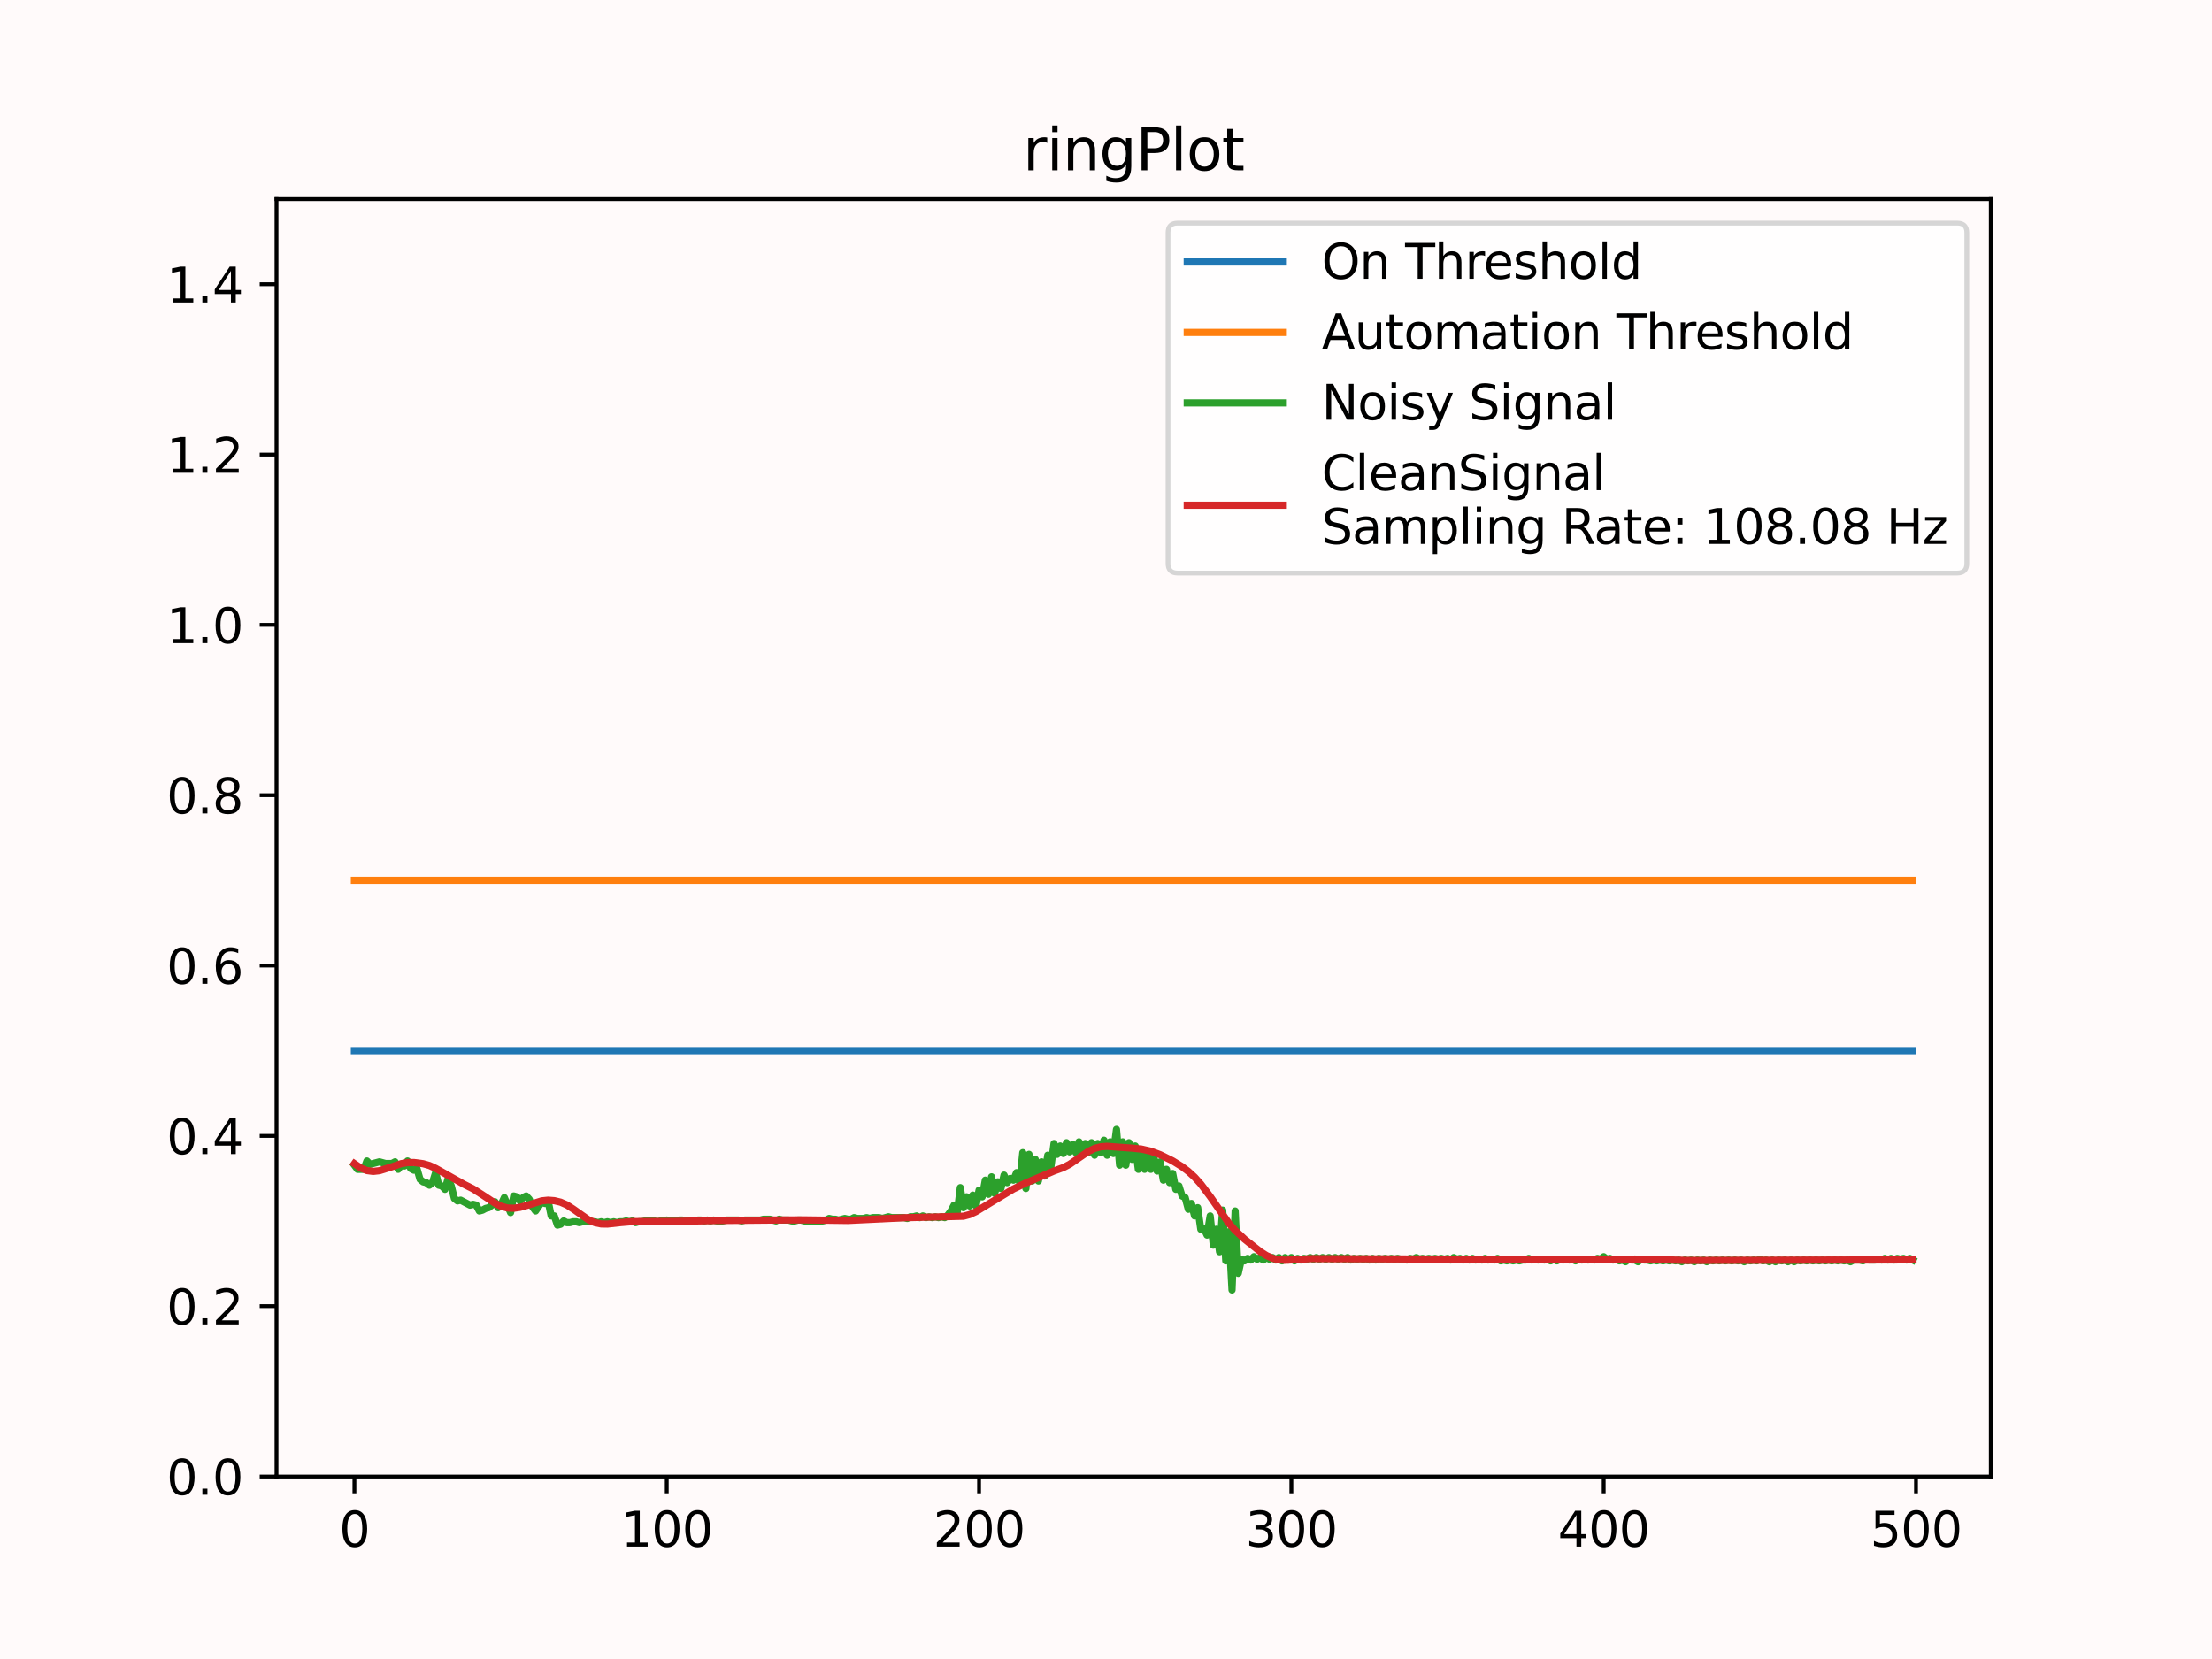 <?xml version="1.0" encoding="utf-8" standalone="no"?>
<!DOCTYPE svg PUBLIC "-//W3C//DTD SVG 1.1//EN"
  "http://www.w3.org/Graphics/SVG/1.1/DTD/svg11.dtd">
<svg xmlns:xlink="http://www.w3.org/1999/xlink" width="460.8pt" height="345.6pt" viewBox="0 0 460.8 345.6" xmlns="http://www.w3.org/2000/svg" version="1.1">
 <defs>
  <style type="text/css">*{stroke-linejoin: round; stroke-linecap: butt}</style>
 </defs>
 <g id="figure_1">
  <g id="patch_1">
   <path d="M 0 345.6 
L 460.8 345.6 
L 460.8 0 
L 0 0 
z
" style="fill: #fffafa"/>
  </g>
  <g id="axes_1">
   <g id="patch_2">
    <path d="M 57.6 307.584 
L 414.72 307.584 
L 414.72 41.472 
L 57.6 41.472 
z
" style="fill: #fffafa"/>
   </g>
   <g id="matplotlib.axis_1">
    <g id="xtick_1">
     <g id="line2d_1">
      <defs>
       <path id="m4783b36975" d="M 0 0 
L 0 3.5 
" style="stroke: #000000; stroke-width: 0.8"/>
      </defs>
      <g>
       <use xlink:href="#m4783b36975" x="73.833" y="307.584" style="stroke: #000000; stroke-width: 0.8"/>
      </g>
     </g>
     <g id="text_1">
      <!-- 0 -->
      <g transform="translate(70.651 322.182) scale(0.1 -0.1)">
       <defs>
        <path id="DejaVuSans-30" d="M 2034 4250 
Q 1547 4250 1301 3770 
Q 1056 3291 1056 2328 
Q 1056 1369 1301 889 
Q 1547 409 2034 409 
Q 2525 409 2770 889 
Q 3016 1369 3016 2328 
Q 3016 3291 2770 3770 
Q 2525 4250 2034 4250 
z
M 2034 4750 
Q 2819 4750 3233 4129 
Q 3647 3509 3647 2328 
Q 3647 1150 3233 529 
Q 2819 -91 2034 -91 
Q 1250 -91 836 529 
Q 422 1150 422 2328 
Q 422 3509 836 4129 
Q 1250 4750 2034 4750 
z
" transform="scale(0.016)"/>
       </defs>
       <use xlink:href="#DejaVuSans-30"/>
      </g>
     </g>
    </g>
    <g id="xtick_2">
     <g id="line2d_2">
      <g>
       <use xlink:href="#m4783b36975" x="138.894" y="307.584" style="stroke: #000000; stroke-width: 0.8"/>
      </g>
     </g>
     <g id="text_2">
      <!-- 100 -->
      <g transform="translate(129.35 322.182) scale(0.1 -0.1)">
       <defs>
        <path id="DejaVuSans-31" d="M 794 531 
L 1825 531 
L 1825 4091 
L 703 3866 
L 703 4441 
L 1819 4666 
L 2450 4666 
L 2450 531 
L 3481 531 
L 3481 0 
L 794 0 
L 794 531 
z
" transform="scale(0.016)"/>
       </defs>
       <use xlink:href="#DejaVuSans-31"/>
       <use xlink:href="#DejaVuSans-30" x="63.623"/>
       <use xlink:href="#DejaVuSans-30" x="127.246"/>
      </g>
     </g>
    </g>
    <g id="xtick_3">
     <g id="line2d_3">
      <g>
       <use xlink:href="#m4783b36975" x="203.955" y="307.584" style="stroke: #000000; stroke-width: 0.8"/>
      </g>
     </g>
     <g id="text_3">
      <!-- 200 -->
      <g transform="translate(194.411 322.182) scale(0.1 -0.1)">
       <defs>
        <path id="DejaVuSans-32" d="M 1228 531 
L 3431 531 
L 3431 0 
L 469 0 
L 469 531 
Q 828 903 1448 1529 
Q 2069 2156 2228 2338 
Q 2531 2678 2651 2914 
Q 2772 3150 2772 3378 
Q 2772 3750 2511 3984 
Q 2250 4219 1831 4219 
Q 1534 4219 1204 4116 
Q 875 4013 500 3803 
L 500 4441 
Q 881 4594 1212 4672 
Q 1544 4750 1819 4750 
Q 2544 4750 2975 4387 
Q 3406 4025 3406 3419 
Q 3406 3131 3298 2873 
Q 3191 2616 2906 2266 
Q 2828 2175 2409 1742 
Q 1991 1309 1228 531 
z
" transform="scale(0.016)"/>
       </defs>
       <use xlink:href="#DejaVuSans-32"/>
       <use xlink:href="#DejaVuSans-30" x="63.623"/>
       <use xlink:href="#DejaVuSans-30" x="127.246"/>
      </g>
     </g>
    </g>
    <g id="xtick_4">
     <g id="line2d_4">
      <g>
       <use xlink:href="#m4783b36975" x="269.016" y="307.584" style="stroke: #000000; stroke-width: 0.8"/>
      </g>
     </g>
     <g id="text_4">
      <!-- 300 -->
      <g transform="translate(259.472 322.182) scale(0.1 -0.1)">
       <defs>
        <path id="DejaVuSans-33" d="M 2597 2516 
Q 3050 2419 3304 2112 
Q 3559 1806 3559 1356 
Q 3559 666 3084 287 
Q 2609 -91 1734 -91 
Q 1441 -91 1130 -33 
Q 819 25 488 141 
L 488 750 
Q 750 597 1062 519 
Q 1375 441 1716 441 
Q 2309 441 2620 675 
Q 2931 909 2931 1356 
Q 2931 1769 2642 2001 
Q 2353 2234 1838 2234 
L 1294 2234 
L 1294 2753 
L 1863 2753 
Q 2328 2753 2575 2939 
Q 2822 3125 2822 3475 
Q 2822 3834 2567 4026 
Q 2313 4219 1838 4219 
Q 1578 4219 1281 4162 
Q 984 4106 628 3988 
L 628 4550 
Q 988 4650 1302 4700 
Q 1616 4750 1894 4750 
Q 2613 4750 3031 4423 
Q 3450 4097 3450 3541 
Q 3450 3153 3228 2886 
Q 3006 2619 2597 2516 
z
" transform="scale(0.016)"/>
       </defs>
       <use xlink:href="#DejaVuSans-33"/>
       <use xlink:href="#DejaVuSans-30" x="63.623"/>
       <use xlink:href="#DejaVuSans-30" x="127.246"/>
      </g>
     </g>
    </g>
    <g id="xtick_5">
     <g id="line2d_5">
      <g>
       <use xlink:href="#m4783b36975" x="334.077" y="307.584" style="stroke: #000000; stroke-width: 0.8"/>
      </g>
     </g>
     <g id="text_5">
      <!-- 400 -->
      <g transform="translate(324.533 322.182) scale(0.1 -0.1)">
       <defs>
        <path id="DejaVuSans-34" d="M 2419 4116 
L 825 1625 
L 2419 1625 
L 2419 4116 
z
M 2253 4666 
L 3047 4666 
L 3047 1625 
L 3713 1625 
L 3713 1100 
L 3047 1100 
L 3047 0 
L 2419 0 
L 2419 1100 
L 313 1100 
L 313 1709 
L 2253 4666 
z
" transform="scale(0.016)"/>
       </defs>
       <use xlink:href="#DejaVuSans-34"/>
       <use xlink:href="#DejaVuSans-30" x="63.623"/>
       <use xlink:href="#DejaVuSans-30" x="127.246"/>
      </g>
     </g>
    </g>
    <g id="xtick_6">
     <g id="line2d_6">
      <g>
       <use xlink:href="#m4783b36975" x="399.138" y="307.584" style="stroke: #000000; stroke-width: 0.8"/>
      </g>
     </g>
     <g id="text_6">
      <!-- 500 -->
      <g transform="translate(389.594 322.182) scale(0.1 -0.1)">
       <defs>
        <path id="DejaVuSans-35" d="M 691 4666 
L 3169 4666 
L 3169 4134 
L 1269 4134 
L 1269 2991 
Q 1406 3038 1543 3061 
Q 1681 3084 1819 3084 
Q 2600 3084 3056 2656 
Q 3513 2228 3513 1497 
Q 3513 744 3044 326 
Q 2575 -91 1722 -91 
Q 1428 -91 1123 -41 
Q 819 9 494 109 
L 494 744 
Q 775 591 1075 516 
Q 1375 441 1709 441 
Q 2250 441 2565 725 
Q 2881 1009 2881 1497 
Q 2881 1984 2565 2268 
Q 2250 2553 1709 2553 
Q 1456 2553 1204 2497 
Q 953 2441 691 2322 
L 691 4666 
z
" transform="scale(0.016)"/>
       </defs>
       <use xlink:href="#DejaVuSans-35"/>
       <use xlink:href="#DejaVuSans-30" x="63.623"/>
       <use xlink:href="#DejaVuSans-30" x="127.246"/>
      </g>
     </g>
    </g>
   </g>
   <g id="matplotlib.axis_2">
    <g id="ytick_1">
     <g id="line2d_7">
      <defs>
       <path id="mabcec5c65b" d="M 0 0 
L -3.5 0 
" style="stroke: #000000; stroke-width: 0.8"/>
      </defs>
      <g>
       <use xlink:href="#mabcec5c65b" x="57.6" y="307.584" style="stroke: #000000; stroke-width: 0.8"/>
      </g>
     </g>
     <g id="text_7">
      <!-- 0.0 -->
      <g transform="translate(34.697 311.383) scale(0.1 -0.1)">
       <defs>
        <path id="DejaVuSans-2e" d="M 684 794 
L 1344 794 
L 1344 0 
L 684 0 
L 684 794 
z
" transform="scale(0.016)"/>
       </defs>
       <use xlink:href="#DejaVuSans-30"/>
       <use xlink:href="#DejaVuSans-2e" x="63.623"/>
       <use xlink:href="#DejaVuSans-30" x="95.41"/>
      </g>
     </g>
    </g>
    <g id="ytick_2">
     <g id="line2d_8">
      <g>
       <use xlink:href="#mabcec5c65b" x="57.6" y="272.102" style="stroke: #000000; stroke-width: 0.8"/>
      </g>
     </g>
     <g id="text_8">
      <!-- 0.2 -->
      <g transform="translate(34.697 275.902) scale(0.1 -0.1)">
       <use xlink:href="#DejaVuSans-30"/>
       <use xlink:href="#DejaVuSans-2e" x="63.623"/>
       <use xlink:href="#DejaVuSans-32" x="95.41"/>
      </g>
     </g>
    </g>
    <g id="ytick_3">
     <g id="line2d_9">
      <g>
       <use xlink:href="#mabcec5c65b" x="57.6" y="236.621" style="stroke: #000000; stroke-width: 0.8"/>
      </g>
     </g>
     <g id="text_9">
      <!-- 0.4 -->
      <g transform="translate(34.697 240.42) scale(0.1 -0.1)">
       <use xlink:href="#DejaVuSans-30"/>
       <use xlink:href="#DejaVuSans-2e" x="63.623"/>
       <use xlink:href="#DejaVuSans-34" x="95.41"/>
      </g>
     </g>
    </g>
    <g id="ytick_4">
     <g id="line2d_10">
      <g>
       <use xlink:href="#mabcec5c65b" x="57.6" y="201.139" style="stroke: #000000; stroke-width: 0.8"/>
      </g>
     </g>
     <g id="text_10">
      <!-- 0.6 -->
      <g transform="translate(34.697 204.938) scale(0.1 -0.1)">
       <defs>
        <path id="DejaVuSans-36" d="M 2113 2584 
Q 1688 2584 1439 2293 
Q 1191 2003 1191 1497 
Q 1191 994 1439 701 
Q 1688 409 2113 409 
Q 2538 409 2786 701 
Q 3034 994 3034 1497 
Q 3034 2003 2786 2293 
Q 2538 2584 2113 2584 
z
M 3366 4563 
L 3366 3988 
Q 3128 4100 2886 4159 
Q 2644 4219 2406 4219 
Q 1781 4219 1451 3797 
Q 1122 3375 1075 2522 
Q 1259 2794 1537 2939 
Q 1816 3084 2150 3084 
Q 2853 3084 3261 2657 
Q 3669 2231 3669 1497 
Q 3669 778 3244 343 
Q 2819 -91 2113 -91 
Q 1303 -91 875 529 
Q 447 1150 447 2328 
Q 447 3434 972 4092 
Q 1497 4750 2381 4750 
Q 2619 4750 2861 4703 
Q 3103 4656 3366 4563 
z
" transform="scale(0.016)"/>
       </defs>
       <use xlink:href="#DejaVuSans-30"/>
       <use xlink:href="#DejaVuSans-2e" x="63.623"/>
       <use xlink:href="#DejaVuSans-36" x="95.41"/>
      </g>
     </g>
    </g>
    <g id="ytick_5">
     <g id="line2d_11">
      <g>
       <use xlink:href="#mabcec5c65b" x="57.6" y="165.658" style="stroke: #000000; stroke-width: 0.8"/>
      </g>
     </g>
     <g id="text_11">
      <!-- 0.8 -->
      <g transform="translate(34.697 169.457) scale(0.1 -0.1)">
       <defs>
        <path id="DejaVuSans-38" d="M 2034 2216 
Q 1584 2216 1326 1975 
Q 1069 1734 1069 1313 
Q 1069 891 1326 650 
Q 1584 409 2034 409 
Q 2484 409 2743 651 
Q 3003 894 3003 1313 
Q 3003 1734 2745 1975 
Q 2488 2216 2034 2216 
z
M 1403 2484 
Q 997 2584 770 2862 
Q 544 3141 544 3541 
Q 544 4100 942 4425 
Q 1341 4750 2034 4750 
Q 2731 4750 3128 4425 
Q 3525 4100 3525 3541 
Q 3525 3141 3298 2862 
Q 3072 2584 2669 2484 
Q 3125 2378 3379 2068 
Q 3634 1759 3634 1313 
Q 3634 634 3220 271 
Q 2806 -91 2034 -91 
Q 1263 -91 848 271 
Q 434 634 434 1313 
Q 434 1759 690 2068 
Q 947 2378 1403 2484 
z
M 1172 3481 
Q 1172 3119 1398 2916 
Q 1625 2713 2034 2713 
Q 2441 2713 2670 2916 
Q 2900 3119 2900 3481 
Q 2900 3844 2670 4047 
Q 2441 4250 2034 4250 
Q 1625 4250 1398 4047 
Q 1172 3844 1172 3481 
z
" transform="scale(0.016)"/>
       </defs>
       <use xlink:href="#DejaVuSans-30"/>
       <use xlink:href="#DejaVuSans-2e" x="63.623"/>
       <use xlink:href="#DejaVuSans-38" x="95.41"/>
      </g>
     </g>
    </g>
    <g id="ytick_6">
     <g id="line2d_12">
      <g>
       <use xlink:href="#mabcec5c65b" x="57.6" y="130.176" style="stroke: #000000; stroke-width: 0.8"/>
      </g>
     </g>
     <g id="text_12">
      <!-- 1.0 -->
      <g transform="translate(34.697 133.975) scale(0.1 -0.1)">
       <use xlink:href="#DejaVuSans-31"/>
       <use xlink:href="#DejaVuSans-2e" x="63.623"/>
       <use xlink:href="#DejaVuSans-30" x="95.41"/>
      </g>
     </g>
    </g>
    <g id="ytick_7">
     <g id="line2d_13">
      <g>
       <use xlink:href="#mabcec5c65b" x="57.6" y="94.694" style="stroke: #000000; stroke-width: 0.8"/>
      </g>
     </g>
     <g id="text_13">
      <!-- 1.2 -->
      <g transform="translate(34.697 98.494) scale(0.1 -0.1)">
       <use xlink:href="#DejaVuSans-31"/>
       <use xlink:href="#DejaVuSans-2e" x="63.623"/>
       <use xlink:href="#DejaVuSans-32" x="95.41"/>
      </g>
     </g>
    </g>
    <g id="ytick_8">
     <g id="line2d_14">
      <g>
       <use xlink:href="#mabcec5c65b" x="57.6" y="59.213" style="stroke: #000000; stroke-width: 0.8"/>
      </g>
     </g>
     <g id="text_14">
      <!-- 1.4 -->
      <g transform="translate(34.697 63.012) scale(0.1 -0.1)">
       <use xlink:href="#DejaVuSans-31"/>
       <use xlink:href="#DejaVuSans-2e" x="63.623"/>
       <use xlink:href="#DejaVuSans-34" x="95.41"/>
      </g>
     </g>
    </g>
   </g>
   <g id="line2d_15">
    <path d="M 73.833 218.88 
L 398.487 218.88 
L 398.487 218.88 
" clip-path="url(#p9c946397d8)" style="fill: none; stroke: #1f77b4; stroke-width: 1.5; stroke-linecap: square"/>
   </g>
   <g id="line2d_16">
    <path d="M 73.833 183.398 
L 398.487 183.398 
L 398.487 183.398 
" clip-path="url(#p9c946397d8)" style="fill: none; stroke: #ff7f0e; stroke-width: 1.5; stroke-linecap: square"/>
   </g>
   <g id="line2d_17">
    <path d="M 73.833 242.724 
L 74.483 243.593 
L 75.785 243.593 
L 76.435 241.854 
L 77.086 242.546 
L 79.038 242.032 
L 80.339 242.387 
L 81.64 242.387 
L 82.291 242.032 
L 82.941 243.593 
L 83.592 242.724 
L 84.242 242.901 
L 84.893 241.854 
L 85.544 243.416 
L 86.194 243.77 
L 86.845 243.416 
L 87.496 245.669 
L 88.146 246.201 
L 88.797 246.36 
L 89.447 246.893 
L 90.098 246.36 
L 90.749 244.285 
L 91.399 246.893 
L 92.05 247.052 
L 92.7 247.762 
L 93.351 245.491 
L 94.002 247.052 
L 94.652 249.66 
L 95.303 250.175 
L 95.953 250.015 
L 97.905 251.044 
L 98.556 250.884 
L 99.207 251.044 
L 99.857 252.268 
L 100.508 252.091 
L 101.158 251.736 
L 101.809 251.576 
L 102.46 251.044 
L 103.11 250.352 
L 103.761 251.576 
L 104.411 250.884 
L 105.062 249.483 
L 106.363 252.605 
L 107.014 249.146 
L 107.664 249.323 
L 108.315 250.175 
L 108.966 249.483 
L 109.616 249.146 
L 110.267 249.838 
L 110.918 251.399 
L 111.568 252.268 
L 112.869 250.352 
L 113.52 250.707 
L 114.171 250.175 
L 114.821 253.297 
L 115.472 253.297 
L 116.122 255.213 
L 116.773 255.036 
L 117.424 254.344 
L 118.074 254.699 
L 118.725 254.699 
L 119.375 254.521 
L 120.026 254.521 
L 120.677 254.699 
L 121.327 254.521 
L 123.93 254.521 
L 124.58 254.699 
L 125.231 254.521 
L 125.882 254.699 
L 126.532 254.521 
L 127.183 254.699 
L 127.833 254.521 
L 128.484 254.699 
L 129.135 254.521 
L 129.785 254.521 
L 130.436 254.344 
L 131.086 254.521 
L 131.737 254.344 
L 132.388 254.699 
L 133.038 254.521 
L 133.689 254.521 
L 134.339 254.344 
L 136.291 254.344 
L 136.942 254.521 
L 137.593 254.344 
L 138.243 254.344 
L 138.894 254.166 
L 139.544 254.344 
L 140.846 254.344 
L 141.496 254.166 
L 142.147 254.166 
L 142.797 254.344 
L 144.749 254.344 
L 145.4 254.166 
L 146.05 254.166 
L 146.701 254.344 
L 147.352 254.166 
L 148.002 254.344 
L 148.653 254.166 
L 149.304 254.344 
L 150.605 254.344 
L 151.255 254.166 
L 153.858 254.166 
L 154.508 254.344 
L 155.159 254.166 
L 158.412 254.166 
L 159.063 253.989 
L 160.364 253.989 
L 161.665 254.344 
L 162.316 253.989 
L 162.966 254.166 
L 164.268 254.166 
L 164.918 254.344 
L 165.569 254.344 
L 166.219 254.166 
L 166.87 254.166 
L 167.521 254.344 
L 171.424 254.344 
L 172.075 254.166 
L 172.725 253.829 
L 173.376 253.989 
L 174.027 253.989 
L 174.677 254.166 
L 175.979 253.829 
L 176.629 253.989 
L 177.28 253.989 
L 177.93 253.652 
L 178.581 253.829 
L 179.882 253.829 
L 180.533 253.652 
L 181.183 253.829 
L 181.834 253.652 
L 183.135 253.652 
L 183.786 253.829 
L 185.087 253.475 
L 185.738 253.652 
L 188.34 253.652 
L 188.991 253.829 
L 189.641 253.475 
L 190.292 253.475 
L 190.943 253.297 
L 191.593 253.652 
L 192.244 253.297 
L 192.894 253.652 
L 193.545 253.475 
L 194.196 253.652 
L 194.846 253.475 
L 195.497 253.652 
L 196.147 253.475 
L 196.798 253.652 
L 197.449 253.137 
L 198.099 252.268 
L 198.75 251.044 
L 199.401 252.605 
L 200.051 247.407 
L 200.702 251.576 
L 201.352 249.323 
L 202.003 251.221 
L 202.654 248.968 
L 203.304 251.221 
L 203.955 247.922 
L 204.605 249.323 
L 205.256 245.846 
L 205.907 248.791 
L 206.557 245.154 
L 207.208 248.614 
L 207.858 246.201 
L 208.509 247.585 
L 209.16 244.799 
L 209.81 246.36 
L 210.461 245.491 
L 211.112 245.846 
L 211.762 244.285 
L 212.413 246.36 
L 213.063 240.116 
L 213.714 247.585 
L 214.365 240.471 
L 215.015 246.023 
L 215.666 241.517 
L 216.316 246.023 
L 216.967 242.032 
L 217.618 244.977 
L 218.268 240.648 
L 218.919 243.078 
L 219.569 238.217 
L 220.22 240.471 
L 220.871 238.732 
L 221.521 240.293 
L 222.172 238.04 
L 222.822 239.956 
L 223.473 238.395 
L 224.124 240.116 
L 224.774 237.863 
L 225.425 240.648 
L 226.076 238.217 
L 226.726 240.116 
L 227.377 238.04 
L 228.027 240.648 
L 228.678 238.217 
L 229.329 240.116 
L 229.979 237.526 
L 230.63 240.648 
L 231.28 237.863 
L 231.931 240.293 
L 232.582 235.272 
L 233.232 242.724 
L 233.883 237.863 
L 234.533 242.724 
L 235.184 238.04 
L 235.835 241.517 
L 236.485 238.732 
L 237.136 243.593 
L 237.787 239.424 
L 238.437 243.593 
L 239.088 240.293 
L 239.738 243.593 
L 240.389 241.162 
L 241.04 243.948 
L 241.69 242.032 
L 242.341 245.846 
L 242.991 243.593 
L 243.642 246.36 
L 244.293 244.462 
L 244.943 247.762 
L 245.594 247.052 
L 246.244 249.146 
L 246.895 249.483 
L 247.546 251.913 
L 248.196 250.707 
L 248.847 253.297 
L 249.498 251.576 
L 250.148 256.082 
L 250.799 255.905 
L 251.449 257.289 
L 252.1 253.297 
L 252.751 259.382 
L 253.401 256.082 
L 254.052 260.766 
L 254.702 252.091 
L 255.353 262.664 
L 256.004 256.597 
L 256.654 268.732 
L 257.305 252.268 
L 257.955 265.272 
L 258.606 262.327 
L 259.257 262.664 
L 259.907 262.15 
L 260.558 262.487 
L 261.208 261.795 
L 261.859 262.327 
L 262.51 261.972 
L 263.16 262.487 
L 263.811 261.972 
L 264.462 262.327 
L 265.112 261.972 
L 265.763 262.487 
L 266.413 261.972 
L 267.064 262.664 
L 267.715 261.972 
L 268.365 262.487 
L 269.016 261.972 
L 269.666 262.664 
L 270.317 262.15 
L 270.968 262.487 
L 271.618 262.15 
L 272.269 262.327 
L 272.919 261.972 
L 273.57 262.327 
L 274.221 261.972 
L 274.871 262.327 
L 275.522 261.972 
L 276.173 262.327 
L 276.823 261.972 
L 277.474 262.327 
L 278.124 261.972 
L 278.775 262.327 
L 279.426 261.972 
L 280.076 262.327 
L 280.727 261.972 
L 281.377 262.487 
L 282.028 262.15 
L 282.679 262.327 
L 283.329 262.15 
L 283.98 262.327 
L 284.63 262.15 
L 285.281 262.487 
L 285.932 262.15 
L 286.582 262.487 
L 287.233 262.15 
L 287.884 262.327 
L 288.534 262.15 
L 289.185 262.327 
L 289.835 262.15 
L 290.486 262.327 
L 291.137 262.15 
L 291.787 262.327 
L 292.438 262.327 
L 293.088 262.487 
L 293.739 262.15 
L 294.39 262.327 
L 295.04 261.972 
L 295.691 262.327 
L 296.341 262.15 
L 296.992 262.327 
L 297.643 262.15 
L 298.293 262.327 
L 298.944 262.15 
L 299.595 262.327 
L 300.245 262.15 
L 300.896 262.327 
L 301.546 262.15 
L 302.197 262.487 
L 302.848 261.972 
L 303.498 262.327 
L 304.149 262.15 
L 304.799 262.487 
L 305.45 262.15 
L 306.101 262.487 
L 306.751 262.15 
L 307.402 262.487 
L 308.052 262.327 
L 308.703 262.487 
L 309.354 262.15 
L 310.004 262.487 
L 310.655 262.327 
L 311.305 262.487 
L 311.956 262.15 
L 312.607 262.664 
L 313.257 262.487 
L 313.908 262.664 
L 314.559 262.487 
L 315.209 262.664 
L 315.86 262.487 
L 316.51 262.664 
L 317.161 262.487 
L 317.812 262.487 
L 318.462 262.15 
L 319.113 262.487 
L 319.763 262.327 
L 320.414 262.487 
L 321.065 262.327 
L 321.715 262.487 
L 322.366 262.327 
L 323.016 262.664 
L 323.667 262.327 
L 324.318 262.664 
L 324.968 262.327 
L 325.619 262.487 
L 326.27 262.327 
L 326.92 262.487 
L 327.571 262.327 
L 328.221 262.664 
L 328.872 262.327 
L 329.523 262.487 
L 330.173 262.327 
L 330.824 262.487 
L 331.474 262.327 
L 332.125 262.487 
L 332.776 262.15 
L 333.426 262.327 
L 334.077 261.795 
L 334.727 262.327 
L 335.378 262.15 
L 336.029 262.487 
L 336.679 262.327 
L 337.33 262.664 
L 337.981 262.487 
L 338.631 262.842 
L 339.282 262.327 
L 339.932 262.487 
L 340.583 262.487 
L 341.234 262.842 
L 341.884 262.327 
L 342.535 262.487 
L 343.185 262.487 
L 343.836 262.664 
L 344.487 262.487 
L 345.137 262.664 
L 345.788 262.487 
L 346.438 262.664 
L 347.089 262.487 
L 347.74 262.664 
L 348.39 262.487 
L 349.041 262.664 
L 349.691 262.487 
L 350.342 262.842 
L 350.993 262.487 
L 351.643 262.664 
L 352.294 262.487 
L 352.945 262.842 
L 353.595 262.487 
L 354.246 262.664 
L 354.896 262.487 
L 355.547 262.842 
L 356.198 262.487 
L 356.848 262.664 
L 357.499 262.487 
L 358.149 262.664 
L 358.8 262.487 
L 359.451 262.664 
L 360.101 262.487 
L 360.752 262.664 
L 361.402 262.487 
L 362.053 262.664 
L 362.704 262.487 
L 363.354 262.842 
L 364.005 262.487 
L 364.656 262.664 
L 365.306 262.487 
L 365.957 262.664 
L 366.607 262.327 
L 367.258 262.664 
L 367.909 262.487 
L 368.559 262.842 
L 369.21 262.487 
L 369.86 262.842 
L 370.511 262.487 
L 371.162 262.664 
L 371.812 262.487 
L 372.463 262.842 
L 373.113 262.487 
L 373.764 262.842 
L 374.415 262.487 
L 375.065 262.664 
L 375.716 262.487 
L 376.367 262.664 
L 377.017 262.487 
L 377.668 262.664 
L 378.318 262.487 
L 378.969 262.664 
L 379.62 262.487 
L 380.27 262.664 
L 380.921 262.487 
L 381.571 262.664 
L 382.222 262.487 
L 382.873 262.664 
L 383.523 262.487 
L 384.174 262.664 
L 384.824 262.487 
L 385.475 262.842 
L 386.126 262.487 
L 387.427 262.487 
L 388.078 262.664 
L 388.728 262.327 
L 389.379 262.487 
L 390.68 262.487 
L 391.331 262.327 
L 391.981 262.487 
L 392.632 262.15 
L 393.282 262.487 
L 393.933 262.15 
L 394.584 262.487 
L 395.234 262.15 
L 395.885 262.327 
L 396.535 262.15 
L 397.186 262.487 
L 397.837 262.15 
L 398.487 262.487 
L 398.487 262.487 
" clip-path="url(#p9c946397d8)" style="fill: none; stroke: #2ca02c; stroke-width: 1.5; stroke-linecap: square"/>
   </g>
   <g id="line2d_18">
    <path d="M 73.833 242.411 
L 75.134 243.317 
L 76.435 243.851 
L 77.736 244.022 
L 79.038 243.877 
L 80.989 243.271 
L 83.592 242.406 
L 84.893 242.189 
L 86.194 242.166 
L 88.146 242.422 
L 89.447 242.794 
L 90.749 243.389 
L 96.604 246.684 
L 98.556 247.67 
L 100.508 248.914 
L 103.11 250.639 
L 104.411 251.287 
L 105.713 251.648 
L 107.014 251.697 
L 108.315 251.511 
L 110.267 250.961 
L 112.869 250.157 
L 114.171 250.023 
L 115.472 250.122 
L 116.773 250.431 
L 118.074 251 
L 119.375 251.837 
L 122.629 254.134 
L 123.93 254.703 
L 125.231 254.972 
L 126.532 254.995 
L 129.135 254.706 
L 131.737 254.486 
L 134.99 254.469 
L 140.195 254.452 
L 149.304 254.263 
L 162.316 254.149 
L 167.521 254.126 
L 176.629 254.246 
L 188.34 253.681 
L 200.702 253.36 
L 202.003 253.01 
L 203.304 252.403 
L 206.557 250.426 
L 211.112 247.681 
L 213.714 246.423 
L 219.569 243.933 
L 221.521 243.225 
L 222.822 242.546 
L 224.774 241.2 
L 226.726 239.866 
L 228.027 239.236 
L 229.329 238.89 
L 230.63 238.801 
L 232.582 238.945 
L 235.835 239.178 
L 237.787 239.377 
L 239.738 239.816 
L 241.69 240.549 
L 244.293 241.834 
L 246.244 243.044 
L 247.546 244.026 
L 248.847 245.22 
L 250.148 246.667 
L 252.1 249.254 
L 256.004 254.842 
L 257.305 256.317 
L 259.257 258.136 
L 262.51 260.718 
L 263.811 261.544 
L 265.112 262.129 
L 266.413 262.449 
L 267.715 262.542 
L 269.666 262.432 
L 272.919 262.202 
L 277.474 262.219 
L 312.607 262.334 
L 324.318 262.461 
L 329.523 262.426 
L 336.029 262.394 
L 340.583 262.291 
L 351.643 262.576 
L 395.234 262.465 
L 398.487 262.342 
L 398.487 262.342 
" clip-path="url(#p9c946397d8)" style="fill: none; stroke: #d62728; stroke-width: 1.5; stroke-linecap: square"/>
   </g>
   <g id="patch_3">
    <path d="M 57.6 307.584 
L 57.6 41.472 
" style="fill: none; stroke: #000000; stroke-width: 0.8; stroke-linejoin: miter; stroke-linecap: square"/>
   </g>
   <g id="patch_4">
    <path d="M 414.72 307.584 
L 414.72 41.472 
" style="fill: none; stroke: #000000; stroke-width: 0.8; stroke-linejoin: miter; stroke-linecap: square"/>
   </g>
   <g id="patch_5">
    <path d="M 57.6 307.584 
L 414.72 307.584 
" style="fill: none; stroke: #000000; stroke-width: 0.8; stroke-linejoin: miter; stroke-linecap: square"/>
   </g>
   <g id="patch_6">
    <path d="M 57.6 41.472 
L 414.72 41.472 
" style="fill: none; stroke: #000000; stroke-width: 0.8; stroke-linejoin: miter; stroke-linecap: square"/>
   </g>
   <g id="text_15">
    <!-- ringPlot -->
    <g transform="translate(213.107 35.472) scale(0.12 -0.12)">
     <defs>
      <path id="DejaVuSans-72" d="M 2631 2963 
Q 2534 3019 2420 3045 
Q 2306 3072 2169 3072 
Q 1681 3072 1420 2755 
Q 1159 2438 1159 1844 
L 1159 0 
L 581 0 
L 581 3500 
L 1159 3500 
L 1159 2956 
Q 1341 3275 1631 3429 
Q 1922 3584 2338 3584 
Q 2397 3584 2469 3576 
Q 2541 3569 2628 3553 
L 2631 2963 
z
" transform="scale(0.016)"/>
      <path id="DejaVuSans-69" d="M 603 3500 
L 1178 3500 
L 1178 0 
L 603 0 
L 603 3500 
z
M 603 4863 
L 1178 4863 
L 1178 4134 
L 603 4134 
L 603 4863 
z
" transform="scale(0.016)"/>
      <path id="DejaVuSans-6e" d="M 3513 2113 
L 3513 0 
L 2938 0 
L 2938 2094 
Q 2938 2591 2744 2837 
Q 2550 3084 2163 3084 
Q 1697 3084 1428 2787 
Q 1159 2491 1159 1978 
L 1159 0 
L 581 0 
L 581 3500 
L 1159 3500 
L 1159 2956 
Q 1366 3272 1645 3428 
Q 1925 3584 2291 3584 
Q 2894 3584 3203 3211 
Q 3513 2838 3513 2113 
z
" transform="scale(0.016)"/>
      <path id="DejaVuSans-67" d="M 2906 1791 
Q 2906 2416 2648 2759 
Q 2391 3103 1925 3103 
Q 1463 3103 1205 2759 
Q 947 2416 947 1791 
Q 947 1169 1205 825 
Q 1463 481 1925 481 
Q 2391 481 2648 825 
Q 2906 1169 2906 1791 
z
M 3481 434 
Q 3481 -459 3084 -895 
Q 2688 -1331 1869 -1331 
Q 1566 -1331 1297 -1286 
Q 1028 -1241 775 -1147 
L 775 -588 
Q 1028 -725 1275 -790 
Q 1522 -856 1778 -856 
Q 2344 -856 2625 -561 
Q 2906 -266 2906 331 
L 2906 616 
Q 2728 306 2450 153 
Q 2172 0 1784 0 
Q 1141 0 747 490 
Q 353 981 353 1791 
Q 353 2603 747 3093 
Q 1141 3584 1784 3584 
Q 2172 3584 2450 3431 
Q 2728 3278 2906 2969 
L 2906 3500 
L 3481 3500 
L 3481 434 
z
" transform="scale(0.016)"/>
      <path id="DejaVuSans-50" d="M 1259 4147 
L 1259 2394 
L 2053 2394 
Q 2494 2394 2734 2622 
Q 2975 2850 2975 3272 
Q 2975 3691 2734 3919 
Q 2494 4147 2053 4147 
L 1259 4147 
z
M 628 4666 
L 2053 4666 
Q 2838 4666 3239 4311 
Q 3641 3956 3641 3272 
Q 3641 2581 3239 2228 
Q 2838 1875 2053 1875 
L 1259 1875 
L 1259 0 
L 628 0 
L 628 4666 
z
" transform="scale(0.016)"/>
      <path id="DejaVuSans-6c" d="M 603 4863 
L 1178 4863 
L 1178 0 
L 603 0 
L 603 4863 
z
" transform="scale(0.016)"/>
      <path id="DejaVuSans-6f" d="M 1959 3097 
Q 1497 3097 1228 2736 
Q 959 2375 959 1747 
Q 959 1119 1226 758 
Q 1494 397 1959 397 
Q 2419 397 2687 759 
Q 2956 1122 2956 1747 
Q 2956 2369 2687 2733 
Q 2419 3097 1959 3097 
z
M 1959 3584 
Q 2709 3584 3137 3096 
Q 3566 2609 3566 1747 
Q 3566 888 3137 398 
Q 2709 -91 1959 -91 
Q 1206 -91 779 398 
Q 353 888 353 1747 
Q 353 2609 779 3096 
Q 1206 3584 1959 3584 
z
" transform="scale(0.016)"/>
      <path id="DejaVuSans-74" d="M 1172 4494 
L 1172 3500 
L 2356 3500 
L 2356 3053 
L 1172 3053 
L 1172 1153 
Q 1172 725 1289 603 
Q 1406 481 1766 481 
L 2356 481 
L 2356 0 
L 1766 0 
Q 1100 0 847 248 
Q 594 497 594 1153 
L 594 3053 
L 172 3053 
L 172 3500 
L 594 3500 
L 594 4494 
L 1172 4494 
z
" transform="scale(0.016)"/>
     </defs>
     <use xlink:href="#DejaVuSans-72"/>
     <use xlink:href="#DejaVuSans-69" x="41.113"/>
     <use xlink:href="#DejaVuSans-6e" x="68.896"/>
     <use xlink:href="#DejaVuSans-67" x="132.275"/>
     <use xlink:href="#DejaVuSans-50" x="195.752"/>
     <use xlink:href="#DejaVuSans-6c" x="256.055"/>
     <use xlink:href="#DejaVuSans-6f" x="283.838"/>
     <use xlink:href="#DejaVuSans-74" x="345.02"/>
    </g>
   </g>
   <g id="legend_1">
    <g id="patch_7">
     <path d="M 245.325 119.382 
L 407.72 119.382 
Q 409.72 119.382 409.72 117.382 
L 409.72 48.472 
Q 409.72 46.472 407.72 46.472 
L 245.325 46.472 
Q 243.325 46.472 243.325 48.472 
L 243.325 117.382 
Q 243.325 119.382 245.325 119.382 
z
" style="fill: #ffffff; opacity: 0.8; stroke: #cccccc; stroke-linejoin: miter"/>
    </g>
    <g id="line2d_19">
     <path d="M 247.325 54.57 
L 257.325 54.57 
L 267.325 54.57 
" style="fill: none; stroke: #1f77b4; stroke-width: 1.5; stroke-linecap: square"/>
    </g>
    <g id="text_16">
     <!-- On Threshold -->
     <g transform="translate(275.325 58.07) scale(0.1 -0.1)">
      <defs>
       <path id="DejaVuSans-4f" d="M 2522 4238 
Q 1834 4238 1429 3725 
Q 1025 3213 1025 2328 
Q 1025 1447 1429 934 
Q 1834 422 2522 422 
Q 3209 422 3611 934 
Q 4013 1447 4013 2328 
Q 4013 3213 3611 3725 
Q 3209 4238 2522 4238 
z
M 2522 4750 
Q 3503 4750 4090 4092 
Q 4678 3434 4678 2328 
Q 4678 1225 4090 567 
Q 3503 -91 2522 -91 
Q 1538 -91 948 565 
Q 359 1222 359 2328 
Q 359 3434 948 4092 
Q 1538 4750 2522 4750 
z
" transform="scale(0.016)"/>
       <path id="DejaVuSans-20" transform="scale(0.016)"/>
       <path id="DejaVuSans-54" d="M -19 4666 
L 3928 4666 
L 3928 4134 
L 2272 4134 
L 2272 0 
L 1638 0 
L 1638 4134 
L -19 4134 
L -19 4666 
z
" transform="scale(0.016)"/>
       <path id="DejaVuSans-68" d="M 3513 2113 
L 3513 0 
L 2938 0 
L 2938 2094 
Q 2938 2591 2744 2837 
Q 2550 3084 2163 3084 
Q 1697 3084 1428 2787 
Q 1159 2491 1159 1978 
L 1159 0 
L 581 0 
L 581 4863 
L 1159 4863 
L 1159 2956 
Q 1366 3272 1645 3428 
Q 1925 3584 2291 3584 
Q 2894 3584 3203 3211 
Q 3513 2838 3513 2113 
z
" transform="scale(0.016)"/>
       <path id="DejaVuSans-65" d="M 3597 1894 
L 3597 1613 
L 953 1613 
Q 991 1019 1311 708 
Q 1631 397 2203 397 
Q 2534 397 2845 478 
Q 3156 559 3463 722 
L 3463 178 
Q 3153 47 2828 -22 
Q 2503 -91 2169 -91 
Q 1331 -91 842 396 
Q 353 884 353 1716 
Q 353 2575 817 3079 
Q 1281 3584 2069 3584 
Q 2775 3584 3186 3129 
Q 3597 2675 3597 1894 
z
M 3022 2063 
Q 3016 2534 2758 2815 
Q 2500 3097 2075 3097 
Q 1594 3097 1305 2825 
Q 1016 2553 972 2059 
L 3022 2063 
z
" transform="scale(0.016)"/>
       <path id="DejaVuSans-73" d="M 2834 3397 
L 2834 2853 
Q 2591 2978 2328 3040 
Q 2066 3103 1784 3103 
Q 1356 3103 1142 2972 
Q 928 2841 928 2578 
Q 928 2378 1081 2264 
Q 1234 2150 1697 2047 
L 1894 2003 
Q 2506 1872 2764 1633 
Q 3022 1394 3022 966 
Q 3022 478 2636 193 
Q 2250 -91 1575 -91 
Q 1294 -91 989 -36 
Q 684 19 347 128 
L 347 722 
Q 666 556 975 473 
Q 1284 391 1588 391 
Q 1994 391 2212 530 
Q 2431 669 2431 922 
Q 2431 1156 2273 1281 
Q 2116 1406 1581 1522 
L 1381 1569 
Q 847 1681 609 1914 
Q 372 2147 372 2553 
Q 372 3047 722 3315 
Q 1072 3584 1716 3584 
Q 2034 3584 2315 3537 
Q 2597 3491 2834 3397 
z
" transform="scale(0.016)"/>
       <path id="DejaVuSans-64" d="M 2906 2969 
L 2906 4863 
L 3481 4863 
L 3481 0 
L 2906 0 
L 2906 525 
Q 2725 213 2448 61 
Q 2172 -91 1784 -91 
Q 1150 -91 751 415 
Q 353 922 353 1747 
Q 353 2572 751 3078 
Q 1150 3584 1784 3584 
Q 2172 3584 2448 3432 
Q 2725 3281 2906 2969 
z
M 947 1747 
Q 947 1113 1208 752 
Q 1469 391 1925 391 
Q 2381 391 2643 752 
Q 2906 1113 2906 1747 
Q 2906 2381 2643 2742 
Q 2381 3103 1925 3103 
Q 1469 3103 1208 2742 
Q 947 2381 947 1747 
z
" transform="scale(0.016)"/>
      </defs>
      <use xlink:href="#DejaVuSans-4f"/>
      <use xlink:href="#DejaVuSans-6e" x="78.711"/>
      <use xlink:href="#DejaVuSans-20" x="142.09"/>
      <use xlink:href="#DejaVuSans-54" x="173.877"/>
      <use xlink:href="#DejaVuSans-68" x="234.961"/>
      <use xlink:href="#DejaVuSans-72" x="298.34"/>
      <use xlink:href="#DejaVuSans-65" x="337.203"/>
      <use xlink:href="#DejaVuSans-73" x="398.727"/>
      <use xlink:href="#DejaVuSans-68" x="450.826"/>
      <use xlink:href="#DejaVuSans-6f" x="514.205"/>
      <use xlink:href="#DejaVuSans-6c" x="575.387"/>
      <use xlink:href="#DejaVuSans-64" x="603.17"/>
     </g>
    </g>
    <g id="line2d_20">
     <path d="M 247.325 69.249 
L 257.325 69.249 
L 267.325 69.249 
" style="fill: none; stroke: #ff7f0e; stroke-width: 1.5; stroke-linecap: square"/>
    </g>
    <g id="text_17">
     <!-- Automation Threshold -->
     <g transform="translate(275.325 72.749) scale(0.1 -0.1)">
      <defs>
       <path id="DejaVuSans-41" d="M 2188 4044 
L 1331 1722 
L 3047 1722 
L 2188 4044 
z
M 1831 4666 
L 2547 4666 
L 4325 0 
L 3669 0 
L 3244 1197 
L 1141 1197 
L 716 0 
L 50 0 
L 1831 4666 
z
" transform="scale(0.016)"/>
       <path id="DejaVuSans-75" d="M 544 1381 
L 544 3500 
L 1119 3500 
L 1119 1403 
Q 1119 906 1312 657 
Q 1506 409 1894 409 
Q 2359 409 2629 706 
Q 2900 1003 2900 1516 
L 2900 3500 
L 3475 3500 
L 3475 0 
L 2900 0 
L 2900 538 
Q 2691 219 2414 64 
Q 2138 -91 1772 -91 
Q 1169 -91 856 284 
Q 544 659 544 1381 
z
M 1991 3584 
L 1991 3584 
z
" transform="scale(0.016)"/>
       <path id="DejaVuSans-6d" d="M 3328 2828 
Q 3544 3216 3844 3400 
Q 4144 3584 4550 3584 
Q 5097 3584 5394 3201 
Q 5691 2819 5691 2113 
L 5691 0 
L 5113 0 
L 5113 2094 
Q 5113 2597 4934 2840 
Q 4756 3084 4391 3084 
Q 3944 3084 3684 2787 
Q 3425 2491 3425 1978 
L 3425 0 
L 2847 0 
L 2847 2094 
Q 2847 2600 2669 2842 
Q 2491 3084 2119 3084 
Q 1678 3084 1418 2786 
Q 1159 2488 1159 1978 
L 1159 0 
L 581 0 
L 581 3500 
L 1159 3500 
L 1159 2956 
Q 1356 3278 1631 3431 
Q 1906 3584 2284 3584 
Q 2666 3584 2933 3390 
Q 3200 3197 3328 2828 
z
" transform="scale(0.016)"/>
       <path id="DejaVuSans-61" d="M 2194 1759 
Q 1497 1759 1228 1600 
Q 959 1441 959 1056 
Q 959 750 1161 570 
Q 1363 391 1709 391 
Q 2188 391 2477 730 
Q 2766 1069 2766 1631 
L 2766 1759 
L 2194 1759 
z
M 3341 1997 
L 3341 0 
L 2766 0 
L 2766 531 
Q 2569 213 2275 61 
Q 1981 -91 1556 -91 
Q 1019 -91 701 211 
Q 384 513 384 1019 
Q 384 1609 779 1909 
Q 1175 2209 1959 2209 
L 2766 2209 
L 2766 2266 
Q 2766 2663 2505 2880 
Q 2244 3097 1772 3097 
Q 1472 3097 1187 3025 
Q 903 2953 641 2809 
L 641 3341 
Q 956 3463 1253 3523 
Q 1550 3584 1831 3584 
Q 2591 3584 2966 3190 
Q 3341 2797 3341 1997 
z
" transform="scale(0.016)"/>
      </defs>
      <use xlink:href="#DejaVuSans-41"/>
      <use xlink:href="#DejaVuSans-75" x="68.408"/>
      <use xlink:href="#DejaVuSans-74" x="131.787"/>
      <use xlink:href="#DejaVuSans-6f" x="170.996"/>
      <use xlink:href="#DejaVuSans-6d" x="232.178"/>
      <use xlink:href="#DejaVuSans-61" x="329.59"/>
      <use xlink:href="#DejaVuSans-74" x="390.869"/>
      <use xlink:href="#DejaVuSans-69" x="430.078"/>
      <use xlink:href="#DejaVuSans-6f" x="457.861"/>
      <use xlink:href="#DejaVuSans-6e" x="519.043"/>
      <use xlink:href="#DejaVuSans-20" x="582.422"/>
      <use xlink:href="#DejaVuSans-54" x="614.209"/>
      <use xlink:href="#DejaVuSans-68" x="675.293"/>
      <use xlink:href="#DejaVuSans-72" x="738.672"/>
      <use xlink:href="#DejaVuSans-65" x="777.535"/>
      <use xlink:href="#DejaVuSans-73" x="839.059"/>
      <use xlink:href="#DejaVuSans-68" x="891.158"/>
      <use xlink:href="#DejaVuSans-6f" x="954.537"/>
      <use xlink:href="#DejaVuSans-6c" x="1015.719"/>
      <use xlink:href="#DejaVuSans-64" x="1043.502"/>
     </g>
    </g>
    <g id="line2d_21">
     <path d="M 247.325 83.927 
L 257.325 83.927 
L 267.325 83.927 
" style="fill: none; stroke: #2ca02c; stroke-width: 1.5; stroke-linecap: square"/>
    </g>
    <g id="text_18">
     <!-- Noisy Signal -->
     <g transform="translate(275.325 87.427) scale(0.1 -0.1)">
      <defs>
       <path id="DejaVuSans-4e" d="M 628 4666 
L 1478 4666 
L 3547 763 
L 3547 4666 
L 4159 4666 
L 4159 0 
L 3309 0 
L 1241 3903 
L 1241 0 
L 628 0 
L 628 4666 
z
" transform="scale(0.016)"/>
       <path id="DejaVuSans-79" d="M 2059 -325 
Q 1816 -950 1584 -1140 
Q 1353 -1331 966 -1331 
L 506 -1331 
L 506 -850 
L 844 -850 
Q 1081 -850 1212 -737 
Q 1344 -625 1503 -206 
L 1606 56 
L 191 3500 
L 800 3500 
L 1894 763 
L 2988 3500 
L 3597 3500 
L 2059 -325 
z
" transform="scale(0.016)"/>
       <path id="DejaVuSans-53" d="M 3425 4513 
L 3425 3897 
Q 3066 4069 2747 4153 
Q 2428 4238 2131 4238 
Q 1616 4238 1336 4038 
Q 1056 3838 1056 3469 
Q 1056 3159 1242 3001 
Q 1428 2844 1947 2747 
L 2328 2669 
Q 3034 2534 3370 2195 
Q 3706 1856 3706 1288 
Q 3706 609 3251 259 
Q 2797 -91 1919 -91 
Q 1588 -91 1214 -16 
Q 841 59 441 206 
L 441 856 
Q 825 641 1194 531 
Q 1563 422 1919 422 
Q 2459 422 2753 634 
Q 3047 847 3047 1241 
Q 3047 1584 2836 1778 
Q 2625 1972 2144 2069 
L 1759 2144 
Q 1053 2284 737 2584 
Q 422 2884 422 3419 
Q 422 4038 858 4394 
Q 1294 4750 2059 4750 
Q 2388 4750 2728 4690 
Q 3069 4631 3425 4513 
z
" transform="scale(0.016)"/>
      </defs>
      <use xlink:href="#DejaVuSans-4e"/>
      <use xlink:href="#DejaVuSans-6f" x="74.805"/>
      <use xlink:href="#DejaVuSans-69" x="135.986"/>
      <use xlink:href="#DejaVuSans-73" x="163.77"/>
      <use xlink:href="#DejaVuSans-79" x="215.869"/>
      <use xlink:href="#DejaVuSans-20" x="275.049"/>
      <use xlink:href="#DejaVuSans-53" x="306.836"/>
      <use xlink:href="#DejaVuSans-69" x="370.312"/>
      <use xlink:href="#DejaVuSans-67" x="398.096"/>
      <use xlink:href="#DejaVuSans-6e" x="461.572"/>
      <use xlink:href="#DejaVuSans-61" x="524.951"/>
      <use xlink:href="#DejaVuSans-6c" x="586.23"/>
     </g>
    </g>
    <g id="line2d_22">
     <path d="M 247.325 105.244 
L 257.325 105.244 
L 267.325 105.244 
" style="fill: none; stroke: #d62728; stroke-width: 1.5; stroke-linecap: square"/>
    </g>
    <g id="text_19">
     <!-- CleanSignal -->
     <g transform="translate(275.325 102.105) scale(0.1 -0.1)">
      <defs>
       <path id="DejaVuSans-43" d="M 4122 4306 
L 4122 3641 
Q 3803 3938 3442 4084 
Q 3081 4231 2675 4231 
Q 1875 4231 1450 3742 
Q 1025 3253 1025 2328 
Q 1025 1406 1450 917 
Q 1875 428 2675 428 
Q 3081 428 3442 575 
Q 3803 722 4122 1019 
L 4122 359 
Q 3791 134 3420 21 
Q 3050 -91 2638 -91 
Q 1578 -91 968 557 
Q 359 1206 359 2328 
Q 359 3453 968 4101 
Q 1578 4750 2638 4750 
Q 3056 4750 3426 4639 
Q 3797 4528 4122 4306 
z
" transform="scale(0.016)"/>
      </defs>
      <use xlink:href="#DejaVuSans-43"/>
      <use xlink:href="#DejaVuSans-6c" x="69.824"/>
      <use xlink:href="#DejaVuSans-65" x="97.607"/>
      <use xlink:href="#DejaVuSans-61" x="159.131"/>
      <use xlink:href="#DejaVuSans-6e" x="220.41"/>
      <use xlink:href="#DejaVuSans-53" x="283.789"/>
      <use xlink:href="#DejaVuSans-69" x="347.266"/>
      <use xlink:href="#DejaVuSans-67" x="375.049"/>
      <use xlink:href="#DejaVuSans-6e" x="438.525"/>
      <use xlink:href="#DejaVuSans-61" x="501.904"/>
      <use xlink:href="#DejaVuSans-6c" x="563.184"/>
     </g>
     <!-- Sampling Rate: 108.08 Hz -->
     <g transform="translate(275.325 113.303) scale(0.1 -0.1)">
      <defs>
       <path id="DejaVuSans-70" d="M 1159 525 
L 1159 -1331 
L 581 -1331 
L 581 3500 
L 1159 3500 
L 1159 2969 
Q 1341 3281 1617 3432 
Q 1894 3584 2278 3584 
Q 2916 3584 3314 3078 
Q 3713 2572 3713 1747 
Q 3713 922 3314 415 
Q 2916 -91 2278 -91 
Q 1894 -91 1617 61 
Q 1341 213 1159 525 
z
M 3116 1747 
Q 3116 2381 2855 2742 
Q 2594 3103 2138 3103 
Q 1681 3103 1420 2742 
Q 1159 2381 1159 1747 
Q 1159 1113 1420 752 
Q 1681 391 2138 391 
Q 2594 391 2855 752 
Q 3116 1113 3116 1747 
z
" transform="scale(0.016)"/>
       <path id="DejaVuSans-52" d="M 2841 2188 
Q 3044 2119 3236 1894 
Q 3428 1669 3622 1275 
L 4263 0 
L 3584 0 
L 2988 1197 
Q 2756 1666 2539 1819 
Q 2322 1972 1947 1972 
L 1259 1972 
L 1259 0 
L 628 0 
L 628 4666 
L 2053 4666 
Q 2853 4666 3247 4331 
Q 3641 3997 3641 3322 
Q 3641 2881 3436 2590 
Q 3231 2300 2841 2188 
z
M 1259 4147 
L 1259 2491 
L 2053 2491 
Q 2509 2491 2742 2702 
Q 2975 2913 2975 3322 
Q 2975 3731 2742 3939 
Q 2509 4147 2053 4147 
L 1259 4147 
z
" transform="scale(0.016)"/>
       <path id="DejaVuSans-3a" d="M 750 794 
L 1409 794 
L 1409 0 
L 750 0 
L 750 794 
z
M 750 3309 
L 1409 3309 
L 1409 2516 
L 750 2516 
L 750 3309 
z
" transform="scale(0.016)"/>
       <path id="DejaVuSans-48" d="M 628 4666 
L 1259 4666 
L 1259 2753 
L 3553 2753 
L 3553 4666 
L 4184 4666 
L 4184 0 
L 3553 0 
L 3553 2222 
L 1259 2222 
L 1259 0 
L 628 0 
L 628 4666 
z
" transform="scale(0.016)"/>
       <path id="DejaVuSans-7a" d="M 353 3500 
L 3084 3500 
L 3084 2975 
L 922 459 
L 3084 459 
L 3084 0 
L 275 0 
L 275 525 
L 2438 3041 
L 353 3041 
L 353 3500 
z
" transform="scale(0.016)"/>
      </defs>
      <use xlink:href="#DejaVuSans-53"/>
      <use xlink:href="#DejaVuSans-61" x="63.477"/>
      <use xlink:href="#DejaVuSans-6d" x="124.756"/>
      <use xlink:href="#DejaVuSans-70" x="222.168"/>
      <use xlink:href="#DejaVuSans-6c" x="285.645"/>
      <use xlink:href="#DejaVuSans-69" x="313.428"/>
      <use xlink:href="#DejaVuSans-6e" x="341.211"/>
      <use xlink:href="#DejaVuSans-67" x="404.59"/>
      <use xlink:href="#DejaVuSans-20" x="468.066"/>
      <use xlink:href="#DejaVuSans-52" x="499.854"/>
      <use xlink:href="#DejaVuSans-61" x="567.086"/>
      <use xlink:href="#DejaVuSans-74" x="628.365"/>
      <use xlink:href="#DejaVuSans-65" x="667.574"/>
      <use xlink:href="#DejaVuSans-3a" x="729.098"/>
      <use xlink:href="#DejaVuSans-20" x="762.789"/>
      <use xlink:href="#DejaVuSans-31" x="794.576"/>
      <use xlink:href="#DejaVuSans-30" x="858.199"/>
      <use xlink:href="#DejaVuSans-38" x="921.822"/>
      <use xlink:href="#DejaVuSans-2e" x="985.445"/>
      <use xlink:href="#DejaVuSans-30" x="1017.232"/>
      <use xlink:href="#DejaVuSans-38" x="1080.855"/>
      <use xlink:href="#DejaVuSans-20" x="1144.479"/>
      <use xlink:href="#DejaVuSans-48" x="1176.266"/>
      <use xlink:href="#DejaVuSans-7a" x="1251.461"/>
     </g>
    </g>
   </g>
  </g>
 </g>
 <defs>
  <clipPath id="p9c946397d8">
   <rect x="57.6" y="41.472" width="357.12" height="266.112"/>
  </clipPath>
 </defs>
</svg>
